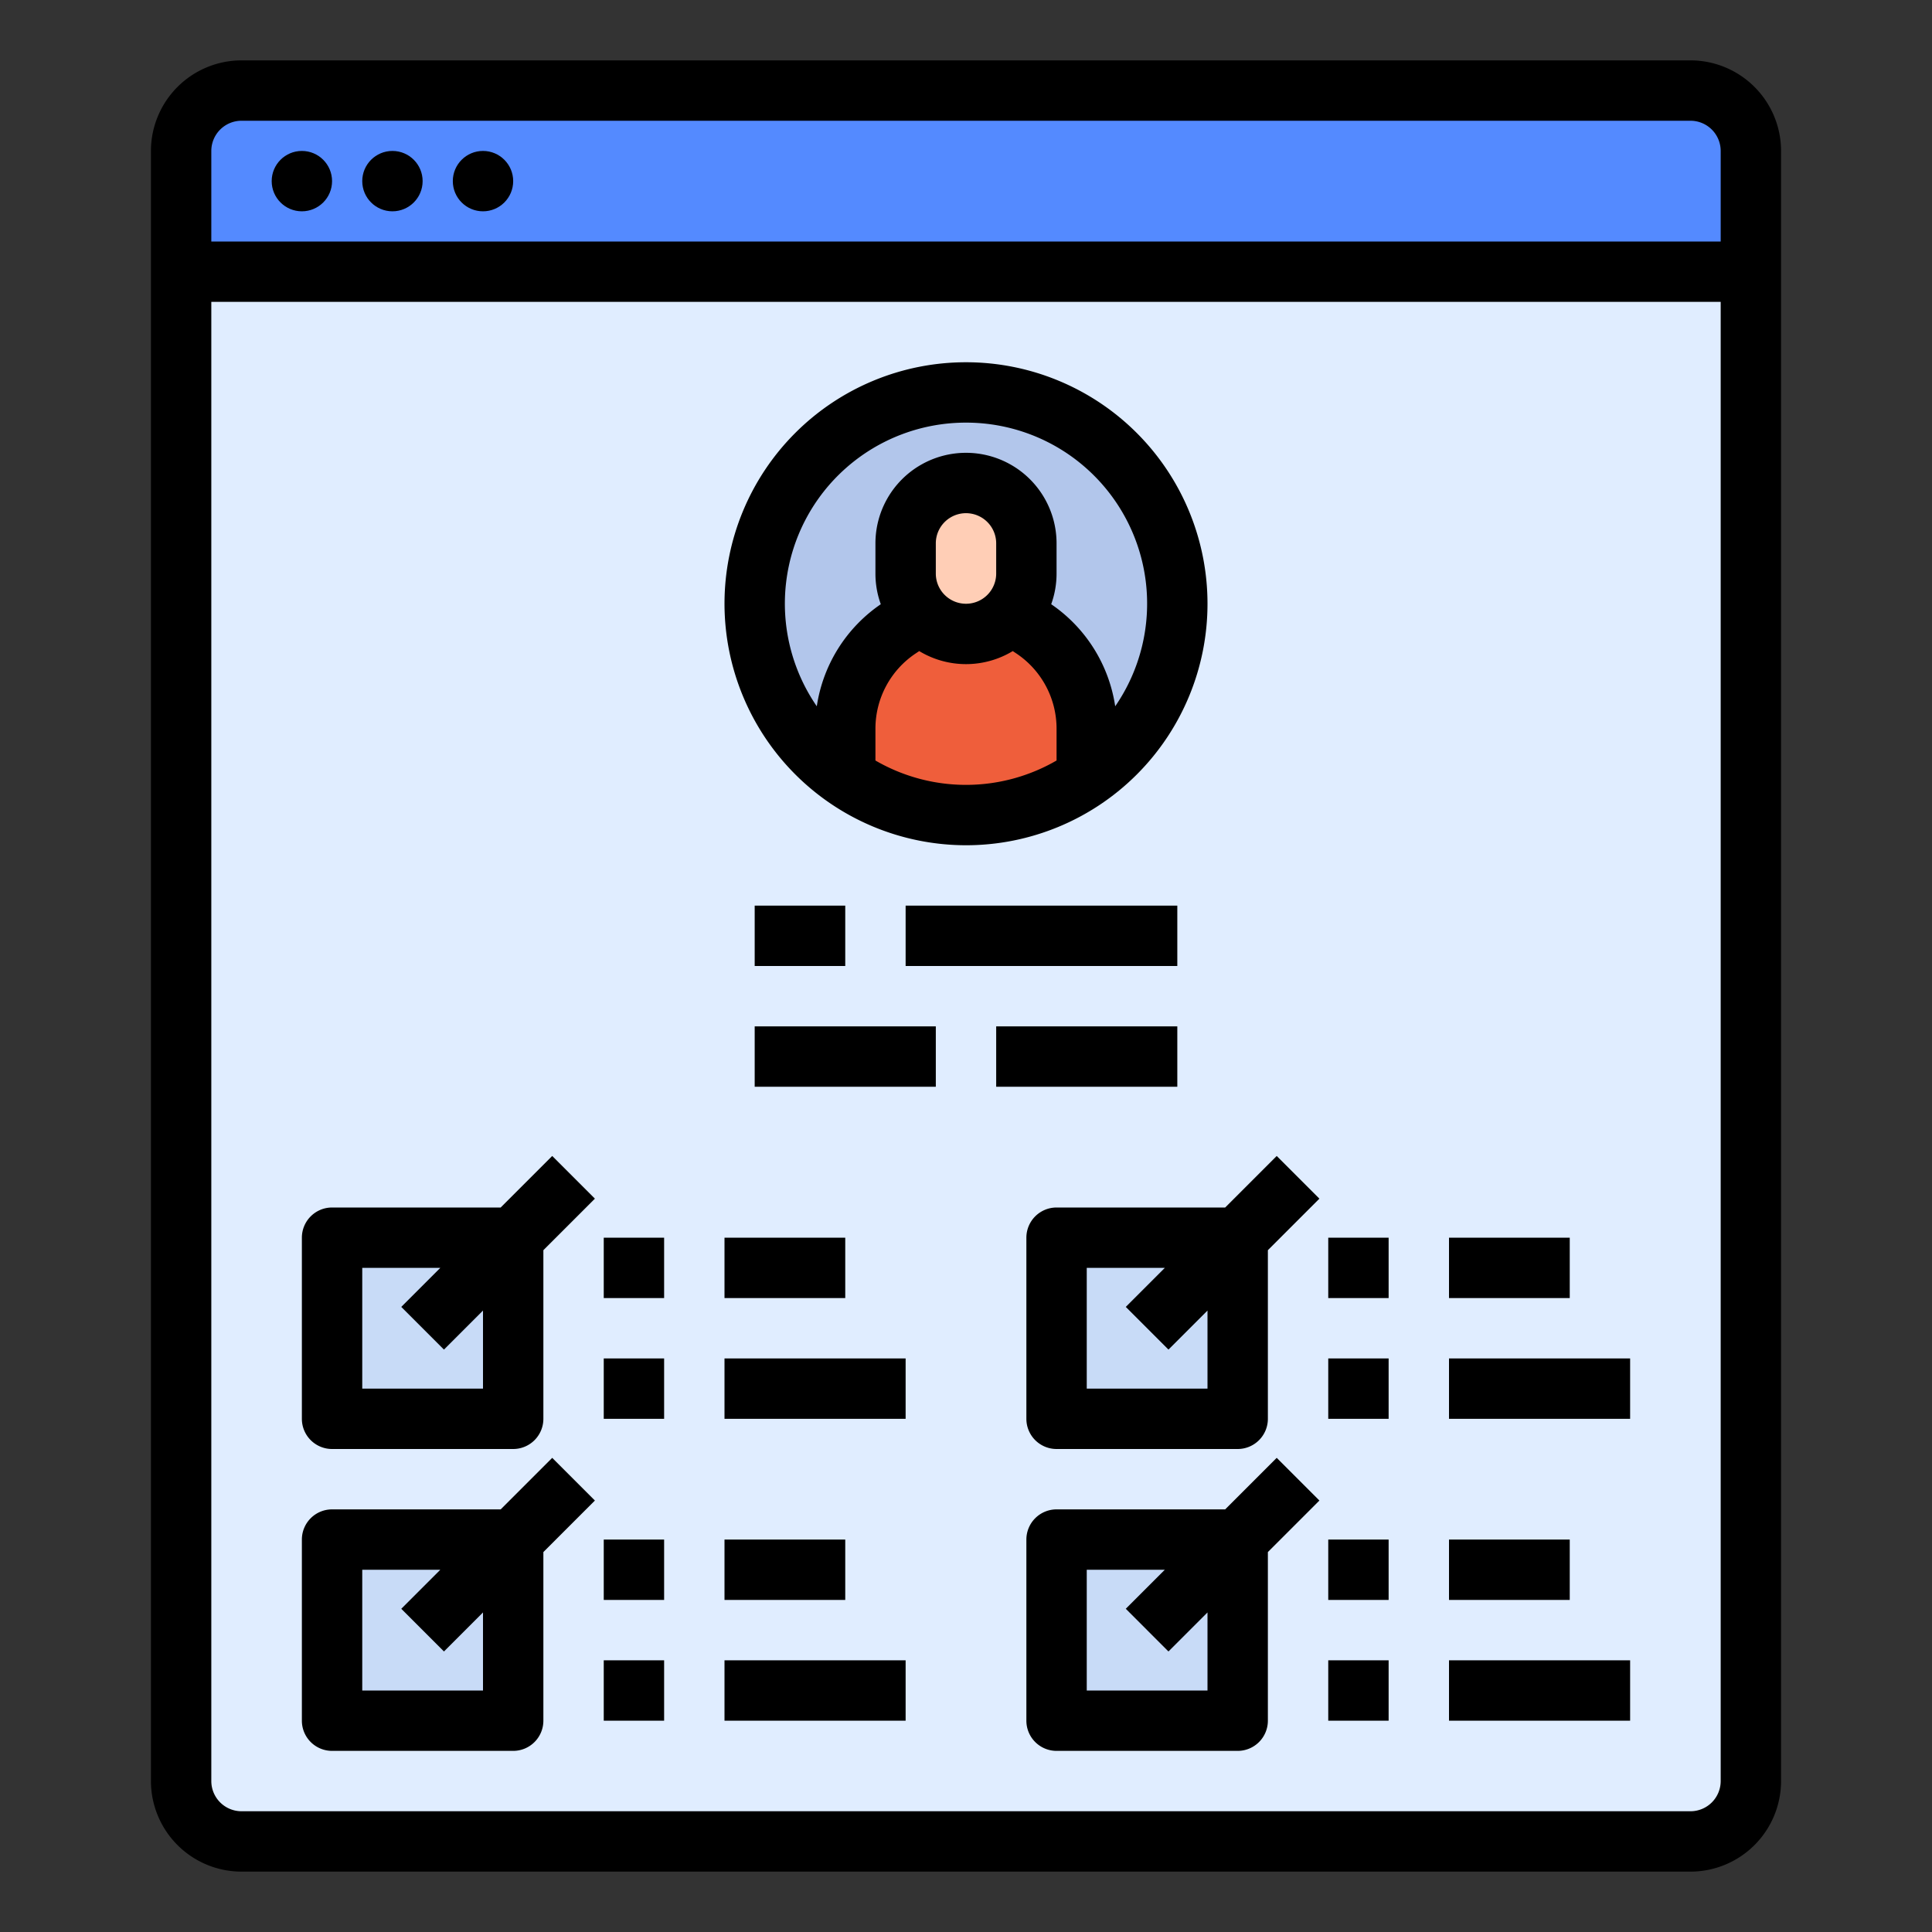 <svg id="filled_outline" height="512" viewBox="0 0 512 512" width="512" xmlns="http://www.w3.org/2000/svg" data-name="filled outline"><rect x="0" y="0" width="512" height="512" fill="#333333" stroke="none"/><path d="m464 72v400a16 16 0 0 1 -16 16h-384a16 16 0 0 1 -16-16v-400z" fill="#e0edff"/><path d="m312 160a56 56 0 1 1 -56-56 55.926 55.926 0 0 1 56 56z" fill="#b2c6eb"/><path d="m48 72v-32a16 16 0 0 1 16-16h384a16 16 0 0 1 16 16v32z" fill="#548aff"/><path d="m288 193.13v12.83a56.016 56.016 0 0 1 -64 0v-12.83a32.019 32.019 0 0 1 14.25-26.63l9.75-6.5h16l9.75 6.5a32.019 32.019 0 0 1 14.25 26.63z" fill="#ef5e3b"/><g fill="#c8dbf7"><path d="m88 328h48v48h-48z"/><path d="m88 408h48v48h-48z"/><path d="m280 328h48v48h-48z"/><path d="m280 408h48v48h-48z"/></g><rect fill="#ffceb6" height="40" rx="16" width="32" x="240" y="128"/><path d="m448 16h-384a24.027 24.027 0 0 0 -24 24v432a24.027 24.027 0 0 0 24 24h384a24.027 24.027 0 0 0 24-24v-432a24.027 24.027 0 0 0 -24-24zm-384 16h384a8.009 8.009 0 0 1 8 8v24h-400v-24a8.009 8.009 0 0 1 8-8zm384 448h-384a8.009 8.009 0 0 1 -8-8v-392h400v392a8.009 8.009 0 0 1 -8 8z"/><circle cx="80" cy="48" r="8"/><circle cx="104" cy="48" r="8"/><circle cx="128" cy="48" r="8"/><path d="m256 224a64 64 0 1 0 -64-64 64.072 64.072 0 0 0 64 64zm-24-22.458v-8.416a23.953 23.953 0 0 1 10.687-19.97l.918-.612a23.954 23.954 0 0 0 24.789 0l.918.612a23.953 23.953 0 0 1 10.688 19.97v8.416a47.828 47.828 0 0 1 -48 0zm32-49.542a8 8 0 0 1 -16 0v-8a8 8 0 0 1 16 0zm-8-40a47.968 47.968 0 0 1 39.539 75.173 39.887 39.887 0 0 0 -16.958-27.049 23.886 23.886 0 0 0 1.418-8.124v-8a24 24 0 0 0 -48 0v8a23.885 23.885 0 0 0 1.418 8.124 39.888 39.888 0 0 0 -16.958 27.049 47.968 47.968 0 0 1 39.539-75.173z"/><path d="m200 240h24v16h-24z"/><path d="m240 240h72v16h-72z"/><path d="m160 360h16v16h-16z"/><path d="m192 360h48v16h-48z"/><path d="m160 328h16v16h-16z"/><path d="m192 328h32v16h-32z"/><path d="m200 272h48v16h-48z"/><path d="m264 272h48v16h-48z"/><path d="m160 440h16v16h-16z"/><path d="m192 440h48v16h-48z"/><path d="m160 408h16v16h-16z"/><path d="m192 408h32v16h-32z"/><path d="m352 360h16v16h-16z"/><path d="m384 360h48v16h-48z"/><path d="m352 328h16v16h-16z"/><path d="m384 328h32v16h-32z"/><path d="m352 440h16v16h-16z"/><path d="m384 440h48v16h-48z"/><path d="m352 408h16v16h-16z"/><path d="m384 408h32v16h-32z"/><path d="m132.686 320h-44.686a8 8 0 0 0 -8 8v48a8 8 0 0 0 8 8h48a8 8 0 0 0 8-8v-44.686l13.657-13.657-11.313-11.314zm-4.686 48h-32v-32h20.686l-10.343 10.343 11.313 11.314 10.343-10.343z"/><path d="m146.343 386.343-13.657 13.657h-44.686a8 8 0 0 0 -8 8v48a8 8 0 0 0 8 8h48a8 8 0 0 0 8-8v-44.686l13.657-13.657zm-18.343 61.657h-32v-32h20.686l-10.343 10.343 11.313 11.314 10.343-10.343z"/><path d="m324.686 320h-44.686a8 8 0 0 0 -8 8v48a8 8 0 0 0 8 8h48a8 8 0 0 0 8-8v-44.686l13.657-13.657-11.313-11.314zm-4.686 48h-32v-32h20.686l-10.343 10.343 11.313 11.314 10.343-10.343z"/><path d="m338.343 386.343-13.657 13.657h-44.686a8 8 0 0 0 -8 8v48a8 8 0 0 0 8 8h48a8 8 0 0 0 8-8v-44.686l13.657-13.657zm-18.343 61.657h-32v-32h20.686l-10.343 10.343 11.313 11.314 10.343-10.343z"/></svg>